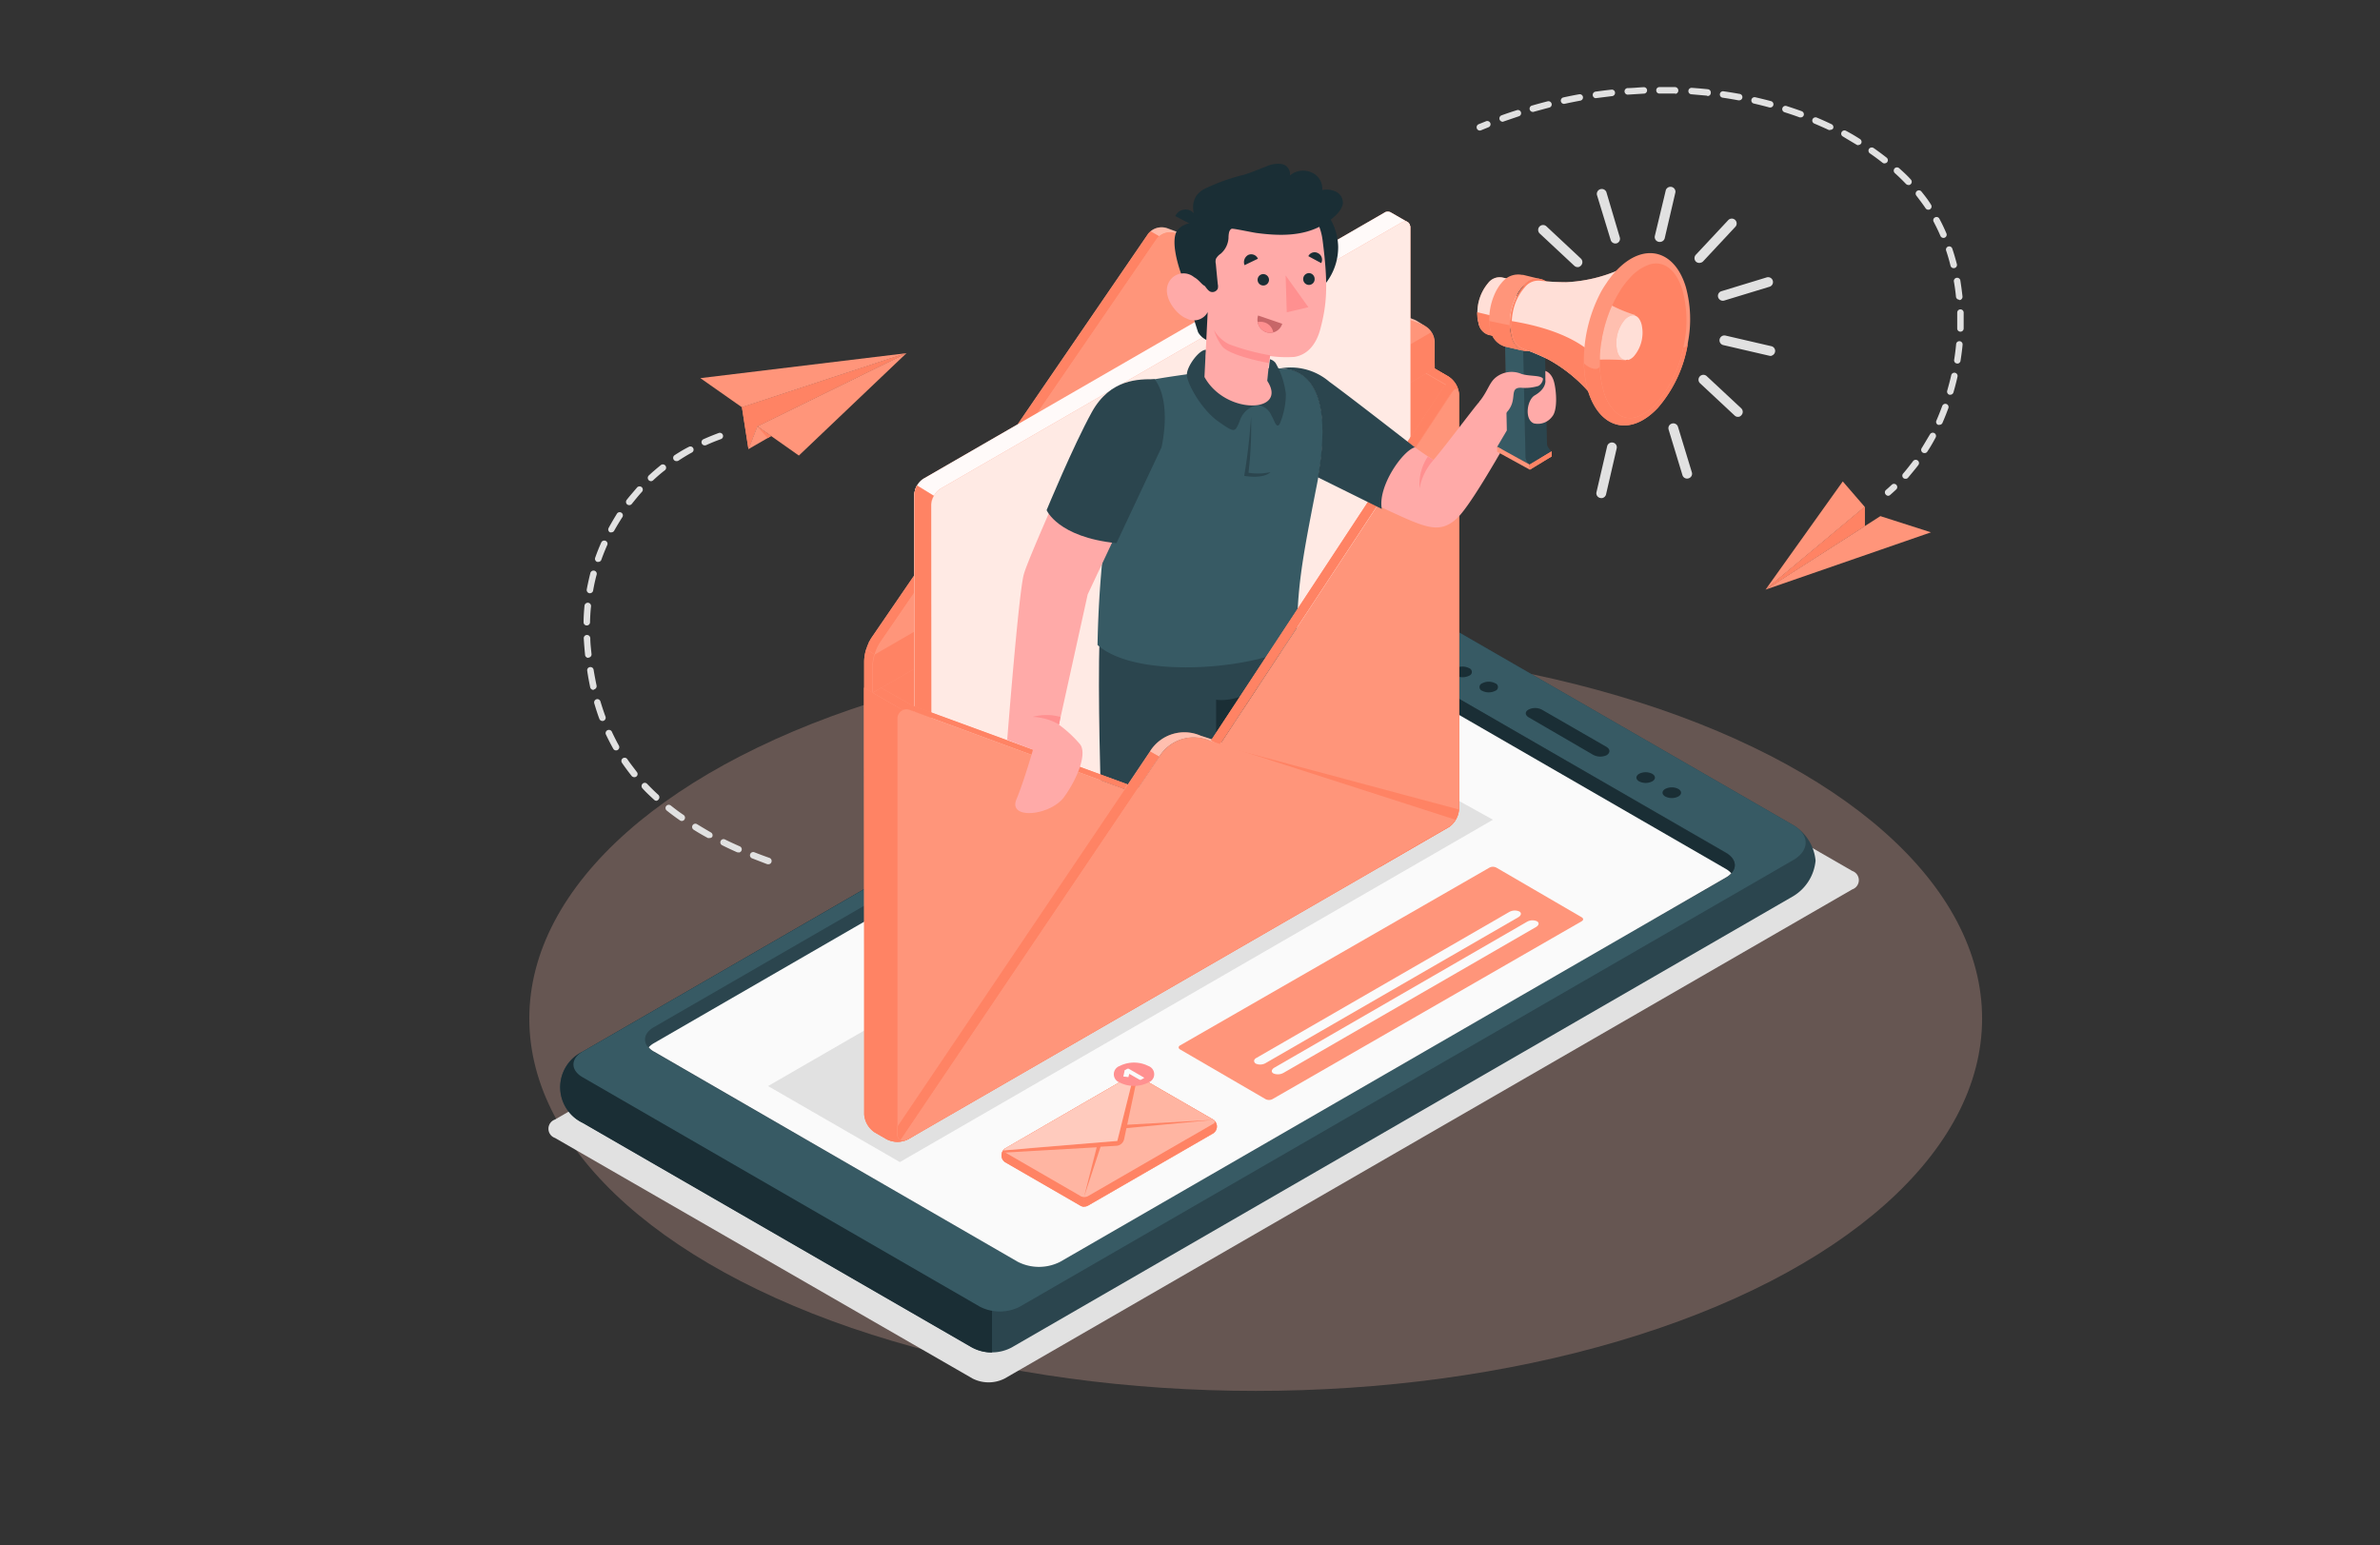 <svg id="Layer_1" data-name="Layer 1" xmlns="http://www.w3.org/2000/svg" viewBox="0 0 288 187"><rect x="0" y="0" width="288" height="187" fill="#333333" stroke="none"/><defs><style>.cls-1{fill:#ffc1b2;opacity:0.25;}.cls-2{fill:#e1e1e1;}.cls-3{fill:#2b454e;}.cls-4{fill:#1a2e35;}.cls-5{fill:#375a64;}.cls-6{fill:#fafafa;}.cls-7{fill:#ff957a;}.cls-11,.cls-12,.cls-13,.cls-14,.cls-17,.cls-19,.cls-8{fill:#fff;}.cls-8{opacity:0.3;}.cls-9{fill:#ff8364;}.cls-10{fill:#ff9090;}.cls-11{opacity:0.35;}.cls-12{opacity:0.95;}.cls-13{opacity:0.8;}.cls-14,.cls-20{opacity:0.7;}.cls-15{fill:#ffaaa8;}.cls-16{fill:#c76668;}.cls-17,.cls-18{opacity:0.4;}</style></defs><title>1</title><ellipse id="Floor" class="cls-1" cx="151.95" cy="123.26" rx="87.9" ry="45.06"/><path id="Shadow" class="cls-2" d="M117.7,166.83,67.16,137.71a1.18,1.18,0,0,1,0-2.23L169.73,76.29a4.24,4.24,0,0,1,3.86,0l50.55,29.11a1.18,1.18,0,0,1,0,2.23l-102.58,59.2A4.3,4.3,0,0,1,117.7,166.83Z"/><g id="Device"><g id="Mobile"><path class="cls-3" d="M70.5,135.86l47,27.12a5.07,5.07,0,0,0,4.91.09L217,108.45a5.64,5.64,0,0,0,2.7-4.3,5.64,5.64,0,0,0-2.7-4.3l-46.81-27a6,6,0,0,0-5.4,0L70.5,127.26a4.77,4.77,0,0,0,0,8.6Z"/><path class="cls-4" d="M117.49,163l-47-27.12a4.77,4.77,0,0,1,0-8.6l49.55-28.61v65A5,5,0,0,1,117.49,163Z"/><path class="cls-5" d="M118.61,158.15a5.32,5.32,0,0,0,4.76,0L217,104.08c2-1.16,2-3.06,0-4.22l-46.82-27a6,6,0,0,0-5.4,0L70.51,127.26c-1.49.85-1.49,2.26,0,3.11Z"/><path class="cls-3" d="M123.16,152.7a5.66,5.66,0,0,0,5.13,0l80.58-46.52c1.41-.82,1.41-2.14,0-3L164.82,77.79a5.72,5.72,0,0,0-5.13,0L79.11,124.31c-1.41.82-1.41,2.15,0,3Z"/><path class="cls-4" d="M162.41,77.19a5.24,5.24,0,0,1,2.41.6l44.05,25.43c1.41.82,1.41,2.14,0,3l-8.74,5L162.41,87.13Z"/><path class="cls-6" d="M159.66,79.72a5.66,5.66,0,0,1,5.13,0l44.05,25.43a2.6,2.6,0,0,1,.66.53,2.53,2.53,0,0,1-.63.5L128.29,152.7a5.66,5.66,0,0,1-5.13,0l-44-25.43a2.11,2.11,0,0,1-.66-.53,2.53,2.53,0,0,1,.63-.5Z"/><path class="cls-4" d="M192.76,91.33,185,86.82c-.47-.27-.49-.69-.05-.94a1.77,1.77,0,0,1,1.63,0l7.81,4.5c.46.27.49.69.05,1A1.82,1.82,0,0,1,192.76,91.33Z"/><path class="cls-4" d="M179.36,83.6a.48.48,0,0,1,0-.91,1.7,1.7,0,0,1,1.58,0,.48.48,0,0,1,0,.91A1.76,1.76,0,0,1,179.36,83.6Z"/><path class="cls-4" d="M176.19,81.77a.48.48,0,0,1,0-.91,1.72,1.72,0,0,1,1.59,0,.48.48,0,0,1,0,.91A1.78,1.78,0,0,1,176.19,81.77Z"/><path class="cls-4" d="M201.51,96.39c-.44-.26-.44-.66,0-.92a1.76,1.76,0,0,1,1.58,0c.44.26.44.66,0,.92A1.76,1.76,0,0,1,201.51,96.39Z"/><path class="cls-4" d="M198.35,94.56c-.44-.25-.44-.66,0-.92a1.76,1.76,0,0,1,1.58,0c.44.26.44.67,0,.92A1.76,1.76,0,0,1,198.35,94.56Z"/></g><g id="Mail_Notification" data-name="Mail Notification"><path class="cls-7" d="M121.19,139.71v.17a1,1,0,0,0,.43.74l9.16,5.29a.93.93,0,0,0,.86,0l15.18-8.76a1,1,0,0,0,.43-.74v-.17a1,1,0,0,0-.43-.74l-9.17-5.29a.91.91,0,0,0-.85,0L121.62,139A1,1,0,0,0,121.19,139.71Z"/><path class="cls-7" d="M121.19,139.71v.17a1,1,0,0,0,.43.74l9.16,5.29a.93.93,0,0,0,.86,0l15.18-8.76a1,1,0,0,0,.43-.74v-.17a1,1,0,0,0-.43-.74l-9.17-5.29a.91.91,0,0,0-.85,0L121.62,139A1,1,0,0,0,121.19,139.71Z"/><path class="cls-8" d="M146.82,135.5l-9.17-5.29a.91.91,0,0,0-.85,0l-5.59,3.22V146h0a.85.85,0,0,0,.43-.1l15.18-8.76a1,1,0,0,0,.43-.74v-.17A1,1,0,0,0,146.82,135.5Z"/><path class="cls-9" d="M146.82,135.5l-9.17-5.29a.91.91,0,0,0-.85,0l-5.59,3.22V146h0a.85.85,0,0,0,.43-.1l15.18-8.76a1,1,0,0,0,.43-.74v-.17A1,1,0,0,0,146.82,135.5Z"/><path class="cls-8" d="M131.21,133.43,121.62,139a1,1,0,0,0-.43.74v.17a1,1,0,0,0,.43.74l9.16,5.29a.88.88,0,0,0,.43.1h0Z"/><path class="cls-9" d="M131.21,133.43,121.62,139a1,1,0,0,0-.43.74v.17a1,1,0,0,0,.43.74l9.16,5.29a.88.88,0,0,0,.43.1h0Z"/><path class="cls-7" d="M129.32,143.91l-7.7-4.45c-.24-.13-.24-.35,0-.49l15.18-8.76a.91.91,0,0,1,.85,0l9.17,5.29a.26.26,0,0,1,0,.49l-2.52,1.46-.88.5-11.78,6.81a1,1,0,0,1-.86,0l-.74-.44Z"/><path class="cls-8" d="M129.32,143.91l-7.7-4.45c-.24-.13-.24-.35,0-.49l15.18-8.76a.91.91,0,0,1,.85,0l9.17,5.29a.26.26,0,0,1,0,.49l-2.52,1.46-.88.5-11.78,6.81a1,1,0,0,1-.86,0l-.74-.44Z"/><path class="cls-9" d="M136.31,136.52l10.51-1-10.42.59,1.25-5.88a.8.8,0,0,0-.46-.1l-2,7.95-13.78,1.14a.28.28,0,0,0,.18.26l11.12-.64-1.53,6,2-6.07h0l1.9-.11a1,1,0,0,0,.63-.26h0a1,1,0,0,0,.32-.55Z"/><path class="cls-8" d="M124.73,138.92l10.49-.86.38-1.5.2-.84,1.39-5.61a.73.73,0,0,0-.39.1l-7.59,4.38L121.62,139a.31.31,0,0,0-.18.23l2.11-.18Z"/><path class="cls-10" d="M135.49,129a3.86,3.86,0,0,1,3.47,0,1.06,1.06,0,0,1,0,2,3.86,3.86,0,0,1-3.47,0A1.06,1.06,0,0,1,135.49,129Z"/><path class="cls-6" d="M136,130.28l-.07,0a.06.06,0,0,1,0,0l.14-.63s0,0,0-.06a.08.08,0,0,1,0-.05l.35-.21h.16l1.86,1.08s0,0,0,0,0,0,0,.05l-.38.21a.11.11,0,0,1-.08,0,.08.08,0,0,1-.07,0l-1.26-.72-.09.34a.05.05,0,0,1,0,.05h-.08Z"/></g><g id="Notification"><path class="cls-7" d="M153.12,133l-10.32-6c-.23-.14-.23-.36,0-.49L180.23,105a.91.91,0,0,1,.85,0l10.31,6c.24.14.24.36,0,.49L154,133A.91.91,0,0,1,153.12,133Z"/><path class="cls-6" d="M152.08,128l30.54-17.63a1.38,1.38,0,0,1,1.23-.07c.3.17.24.49-.14.71l-30.54,17.63a1.33,1.33,0,0,1-1.22.07C151.65,128.49,151.71,128.17,152.08,128Z"/><path class="cls-6" d="M154.23,129.19l30.53-17.63a1.35,1.35,0,0,1,1.23-.07c.3.17.24.49-.13.7l-30.54,17.64a1.38,1.38,0,0,1-1.23.07C153.79,129.73,153.85,129.41,154.23,129.19Z"/></g></g><g id="Character_Envelope" data-name="Character Envelope"><polygon id="Shadow-2" data-name="Shadow" class="cls-2" points="108.89 140.63 92.94 131.43 164.38 90.18 180.66 99.2 108.89 140.63"/><g id="Back"><path class="cls-7" d="M104.57,83.23l68-39.23,2.72,1.57a2.83,2.83,0,0,1,1.28,2.21V97.9a2.85,2.85,0,0,1-1.28,2.22l-65.39,37.75a2.82,2.82,0,0,1-2.56,0l-1.44-.83a2.85,2.85,0,0,1-1.28-2.21Z"/><path class="cls-9" d="M104.57,83.23l68-39.23,2.72,1.57a2.83,2.83,0,0,1,1.28,2.21V97.9a2.85,2.85,0,0,1-1.28,2.22l-65.39,37.75a2.82,2.82,0,0,1-2.56,0l-1.44-.83a2.85,2.85,0,0,1-1.28-2.21Z"/><path class="cls-7" d="M172.14,39.59l.28-.15-1-.61h0l-.28-.14L141.18,27.61a2.06,2.06,0,0,0-2.29.73L105.44,77.19a5.79,5.79,0,0,0-.87,2.79v3.25l1,.6L172.52,44V40.75A2.13,2.13,0,0,0,172.14,39.59Z"/><path class="cls-9" d="M140.27,28.58a1.5,1.5,0,0,0-.34.37L106.47,77.79a5.48,5.48,0,0,0-.62,1.4l-1-.6c.08-.26.17-.5.27-.74,0,0,0,0,0,0l.14-.3,0,0q.09-.17.18-.3l33.45-48.84a1.66,1.66,0,0,1,.16-.21l.18-.16Z"/><path class="cls-11" d="M172.41,39.44a1.22,1.22,0,0,0-.28-.14L142.22,28.21a2.07,2.07,0,0,0-1.95.37l-1-.6a2.1,2.1,0,0,1,2-.37l29.91,11.08a1.83,1.83,0,0,1,.28.14Z"/><path class="cls-7" d="M105.26,77.49q.09-.17.18-.3Q105.35,77.33,105.26,77.49Z"/><path class="cls-7" d="M139.06,28.14a1.29,1.29,0,0,1,.17-.16A1.29,1.29,0,0,0,139.06,28.14Z"/><path class="cls-7" d="M104.81,78.59a7.12,7.12,0,0,1,.27-.74A7.12,7.12,0,0,0,104.81,78.59Z"/><path class="cls-7" d="M105.09,77.83c0-.1.09-.2.14-.29C105.18,77.63,105.14,77.73,105.09,77.83Z"/><path class="cls-9" d="M105.08,77.85v0Z"/><polygon class="cls-9" points="104.81 78.59 104.81 78.59 104.81 78.59 104.81 78.59"/><polygon class="cls-9" points="139.24 27.98 139.23 27.98 139.24 27.98 139.24 27.98"/><path class="cls-9" d="M105.23,77.54l0-.05Z"/><path class="cls-9" d="M138.89,28.34a1.51,1.51,0,0,1,.17-.2A1.06,1.06,0,0,0,138.89,28.34Z"/><path class="cls-7" d="M139.92,29,106.47,77.8a5.81,5.81,0,0,0-.86,2.78v3.25l68-39.23V41.36a2.34,2.34,0,0,0-1.44-2.06l-29.9-11.08A2.05,2.05,0,0,0,139.92,29Z"/><path class="cls-9" d="M173.56,41.36a2.17,2.17,0,0,0-.37-1.15l-67.34,39h0a5.3,5.3,0,0,0-.23,1.38v3.25l68-39.23Z"/></g><g id="Paper"><path class="cls-7" d="M170.65,27.59a.78.78,0,0,0-.31-.71l-2.08-1.2a.76.76,0,0,0-.78.08L111.75,57.93a2.43,2.43,0,0,0-1.1,1.91v66.75a.77.77,0,0,0,.32.71l2.07,1.19a.77.77,0,0,0,.78-.07l55.73-32.18a2.43,2.43,0,0,0,1.1-1.91Z"/><path class="cls-12" d="M170.65,27.59a.78.78,0,0,0-.31-.71l-2.08-1.2a.76.76,0,0,0-.78.08L111.75,57.93a2.43,2.43,0,0,0-1.1,1.91v66.75a.77.77,0,0,0,.32.71l2.07,1.19a.77.77,0,0,0,.78-.07l55.73-32.18a2.43,2.43,0,0,0,1.1-1.91Z"/><path class="cls-7" d="M113.82,128.42l55.73-32.18a2.42,2.42,0,0,0,1.1-1.91V27.59c0-.71-.49-1-1.1-.64L113.82,59.13a2.42,2.42,0,0,0-1.1,1.91v66.74C112.72,128.48,113.21,128.77,113.82,128.42Z"/><path class="cls-13" d="M113.82,128.42l55.73-32.18a2.42,2.42,0,0,0,1.1-1.91V27.59c0-.71-.49-1-1.1-.64L113.82,59.13a2.42,2.42,0,0,0-1.1,1.91v66.74C112.72,128.48,113.21,128.77,113.82,128.42Z"/><path class="cls-7" d="M112.71,127.78a.83.83,0,0,0,.26.67l-2-1.15a.77.77,0,0,1-.32-.71V59.84a2.27,2.27,0,0,1,.32-1.09L113,60a2.26,2.26,0,0,0-.33,1.09Z"/><path class="cls-14" d="M112.71,127.78a.83.83,0,0,0,.26.67l-2-1.15a.77.77,0,0,1-.32-.71V59.84a2.27,2.27,0,0,1,.32-1.09L113,60a2.26,2.26,0,0,0-.33,1.09Z"/><path class="cls-9" d="M112.71,127.78a.83.83,0,0,0,.26.67l-2-1.15a.77.77,0,0,1-.32-.71V59.84a2.27,2.27,0,0,1,.32-1.09L113,60a2.26,2.26,0,0,0-.33,1.09Z"/></g><g id="Character"><path class="cls-3" d="M133.06,77.34c-.25,6.2.17,19.51.17,19.51s6.58,2,11.05,1.25,14.05-7.52,14.05-7.52l-1.6-14.4Z"/><path class="cls-4" d="M148.34,96.62l1.06-10.14a13.56,13.56,0,0,0,5.56-6c-3.81,5-7.8,4.19-7.8,4.19V97.16C147.55,97,147.94,96.82,148.34,96.62Z"/><path class="cls-5" d="M159.36,58.63c1.07-5.41,1.55-12.59-3.15-13.91a19.3,19.3,0,0,0-4.34-.1l-5.07.25c-2.83.36-6.79.92-7.82,1.18-2.73.67-3.53,5.12-4.76,15a130.47,130.47,0,0,0-1.41,17c5,4.46,20.55,2.71,24.09-.2C157,71,157.42,68.49,159.36,58.63Z"/><path class="cls-3" d="M145.94,43c-.05,1,1.08,2.65,2.82,3.82S152,48.49,152.19,49A2.85,2.85,0,0,0,150,51c-.58,1.35-.58,1.4-2.58,0s-3.8-4.6-3.8-5.66,1.58-3.13,2.35-3Z"/><path class="cls-3" d="M152.19,49A6.94,6.94,0,0,0,153.4,46c.07-.7.26-2.53.26-2.53a1.29,1.29,0,0,1,.69.45,9.75,9.75,0,0,1,1.25,3.77,9.27,9.27,0,0,1-.74,3.6c-.41.7-.69-.54-1-1A2.12,2.12,0,0,0,152.19,49Z"/><path class="cls-3" d="M151.39,50.4a47.81,47.81,0,0,1-.31,6.81,7.14,7.14,0,0,0,2.65-.07s-.68.84-3.17.45A69.85,69.85,0,0,0,151.39,50.4Z"/><path class="cls-4" d="M161.93,29.85a7.07,7.07,0,0,0-14.1-.54L144.63,27a2.53,2.53,0,0,0-2.07.76c-.88.93-.34,3.77.82,6.55a56.7,56.7,0,0,0,1.6,5.9,2.34,2.34,0,0,0,1.35,1.06l-.11-3.09,12.83-.92-1.27-.9A7.08,7.08,0,0,0,161.93,29.85Z"/><path class="cls-15" d="M146,34.54c-.4.25-.77-.61-1.51-1a2,2,0,0,0-3,.53c-1,1.67.82,4,2.09,4.47a1.88,1.88,0,0,0,2.56-.77l-.39,7.85c2.57,4.67,10.18,4.37,7.59.46l.31-3a14,14,0,0,0,3,.11c1.64-.28,2.65-1.59,3.12-3.37.76-2.87,1-5.18.27-10.79-.83-6.15-8-6.11-11.83-3.62S146,34.54,146,34.54Z"/><path class="cls-4" d="M161.69,23.21A2.61,2.61,0,0,0,160,23a2.1,2.1,0,0,0-1.25-2.11,2.45,2.45,0,0,0-2.66.35,1.23,1.23,0,0,0-1-1.39,3.41,3.41,0,0,0-1.9.31c-.9.34-1.78.72-2.7,1a23.66,23.66,0,0,0-4.78,1.72,3,3,0,0,0-.91.77,2.57,2.57,0,0,0-.42,1.6,3.31,3.31,0,0,0,.08.55,1.63,1.63,0,0,0-.38-.3,1.37,1.37,0,0,0-1.86.65l2.42,1.26c-.06.49-.12,1-.17,1.47a13.36,13.36,0,0,0-.09,4.09,1,1,0,0,0,.16.43,8,8,0,0,1,1.27,1.23c.18.23.41.6.72.69a.72.72,0,0,0,.83-.38,1.22,1.22,0,0,0,0-.57c-.08-.8-.16-1.6-.23-2.4a1.34,1.34,0,0,1,0-.63,1.74,1.74,0,0,1,.58-.63,2.72,2.72,0,0,0,.95-1.91,3.17,3.17,0,0,1,.07-.69c.05-.17.18-.43.37-.43.38,0,2.41.44,2.92.51,2.66.36,5.52.43,7.87-.87.91-.51,2.45-1.56,2.61-2.69A1.49,1.49,0,0,0,161.69,23.21Z"/><path class="cls-10" d="M153.71,43a27.72,27.72,0,0,1-5-1.35,4.28,4.28,0,0,1-1.8-1.72,5.84,5.84,0,0,0,1,2c1,1.19,5.63,2,5.63,2Z"/><path class="cls-4" d="M153.56,33.88a.69.69,0,1,1-.7-.71A.7.7,0,0,1,153.56,33.88Z"/><path class="cls-4" d="M152.22,31.31l-1.62.78a1,1,0,0,1,.43-1.23A.88.88,0,0,1,152.22,31.31Z"/><path class="cls-16" d="M152.24,38.18l2.92,1a1.53,1.53,0,0,1-2,1A1.62,1.62,0,0,1,152.24,38.18Z"/><path class="cls-10" d="M154.08,40.26a1.53,1.53,0,0,0-1.71-1.3.58.58,0,0,0-.18,0,1.53,1.53,0,0,0,1.89,1.26Z"/><path class="cls-4" d="M159.88,31.84,158.32,31a.84.84,0,0,1,1.16-.37A.89.89,0,0,1,159.88,31.84Z"/><path class="cls-4" d="M159.08,33.76a.69.69,0,0,1-.68.72.7.7,0,0,1-.7-.7.71.71,0,0,1,.68-.73A.7.7,0,0,1,159.08,33.76Z"/><polygon class="cls-10" points="155.57 33.33 155.71 37.79 158.33 37.18 155.57 33.33"/></g><g id="Front"><path class="cls-7" d="M174.79,98.57a.36.36,0,0,1-.07.1l-28.31-9a4.87,4.87,0,0,0-6.12,1.88l-30.27,45-1.12.65h0a.94.94,0,0,1-.87.1l31.13-46.38a4.91,4.91,0,0,1,6.13-1.89Z"/><path class="cls-17" d="M137.5,96l.07-.07L110,136.57l-1.12.65h0a.94.94,0,0,1-.87.1l28.39-42Z"/><path class="cls-17" d="M174.8,98.57l-.08.11-28.31-9a4.88,4.88,0,0,0-6.12,1.89l-1.12-.65a4.88,4.88,0,0,1,6.11-1.88Z"/><path class="cls-7" d="M176.49,47.46h0c-.06-.37-.26-.47-.51-.29a1.26,1.26,0,0,0-.32.33l-.14.2-28,42.48L143.4,96a2.38,2.38,0,0,1-2.3.86L137.5,96,110,85.88a1.34,1.34,0,0,0-.56,0,.83.83,0,0,0-.21.06l1-.6L136.64,95l3.47,1.24a2.35,2.35,0,0,0,2.29-.86l4.18-5.81,28.07-42.67a1.22,1.22,0,0,1,.32-.29l-2.43-1.41,1-.58,1.68,1A2.86,2.86,0,0,1,176.49,47.46Z"/><path class="cls-17" d="M147.57,90.18,143.4,96a2.4,2.4,0,0,1-2.3.86L137.5,96l.07-.07.18-.27,2.35.56a2.35,2.35,0,0,0,2.3-.86l4.13-5.75Z"/><path class="cls-9" d="M175.24,45.56l-1.68-1-1,.58,2.43,1.4h0a1.1,1.1,0,0,0-.32.29L146.57,89.55l0,.06h0l1,.57L175.51,47.7l.15-.2a1.53,1.53,0,0,1,.32-.34c.25-.17.45-.07.51.3h0A2.94,2.94,0,0,0,175.24,45.56Z"/><path class="cls-7" d="M110.57,86.69l-6-3.46v51.6a2.85,2.85,0,0,0,1.28,2.21l1.44.83a2.82,2.82,0,0,0,2.56,0l.72-.41Z"/><path class="cls-9" d="M110.57,86.69l-6-3.46v51.6a2.85,2.85,0,0,0,1.28,2.21l1.44.83a2.82,2.82,0,0,0,2.56,0l.72-.41Z"/><path class="cls-7" d="M176.52,47.78V97.9a2.56,2.56,0,0,1-.4,1.3,2.9,2.9,0,0,1-.75.84l-.05,0-.08.06-65.39,37.75h0a.88.88,0,0,1-.87.1.75.75,0,0,1-.38-.61,1.52,1.52,0,0,1,0-.23V87A1.11,1.11,0,0,1,110,85.88L137.5,96l3.6.85a2.38,2.38,0,0,0,2.3-.86l4.17-5.81,28-42.48.14-.2C176.13,46.84,176.52,47,176.52,47.78Z"/><path class="cls-7" d="M175.24,100.12l.08-.05.05,0a2.9,2.9,0,0,0,.75-.84,2.7,2.7,0,0,0,.4-1.27l-28.94-7.75L167,104.9Z"/><path class="cls-9" d="M175.24,100.12l.08-.05.05,0a2.9,2.9,0,0,0,.75-.84,2.7,2.7,0,0,0,.4-1.27l-28.94-7.75L167,104.9Z"/><path class="cls-7" d="M108.57,137.13a.78.78,0,0,0,1.27.74h0l22.51-13L137.5,96l-28.93,40.3Z"/><path class="cls-9" d="M140.28,91.57,109,138a.88.88,0,0,1-.4-.84v-.83l30.59-45.36h0Z"/><path class="cls-7" d="M176.12,99.2a2.9,2.9,0,0,1-.75.84l-.05,0-65.47,37.8h0a.88.88,0,0,1-.87.1l31.31-46.4a4.91,4.91,0,0,1,6.16-1.89Z"/><path class="cls-9" d="M104.81,78.59l1,.6a5,5,0,0,0-.24,1.4v3.24l-1-.6V80A5,5,0,0,1,104.81,78.59Z"/><polygon class="cls-7" points="110.28 85.32 109.24 85.92 108.19 85.32 105.61 83.83 106.61 83.23 110.28 85.32"/><path class="cls-9" d="M110.32,85.34l-3.71-2.11-1,.6,2.58,1.49,1,.6h0l.2-.07a1.53,1.53,0,0,1,.56,0l2.09.77,24,8.84.37-.56Z"/></g><g id="Arm"><path class="cls-15" d="M139,46.05c-3.33.24-5.62,1-7.77,6.19-1.38,3.33-6.82,15.31-7.35,17.3-.62,2.32-2,20-2,20L125,90.73s-1.09,3.81-2,6c-1.06,2.51,4.12,2,5.78-.3s2.8-5.32,1.89-6.39a14.64,14.64,0,0,0-2.53-2.34l3.48-15.77,7.3-15.51S142.6,48.77,139,46.05Z"/><path class="cls-10" d="M128.16,87.68a6.84,6.84,0,0,0-3.22-.92,6.28,6.28,0,0,1,3.38,0Z"/><path class="cls-3" d="M139.73,45.89c-1.87,0-5.36-.1-7.62,4s-5.46,11.84-5.46,11.84,1.33,3.27,8.45,4l5.45-11.59S141.87,48.76,139.73,45.89Z"/></g><g id="Arm-2" data-name="Arm"><path class="cls-15" d="M163.87,48.57c2.81,2.22,7.37,5.7,9.59,7.1,1.68-2,4.76-6.14,5.51-7a24.1,24.1,0,0,1,4-3l1.14,4.56s-5.7,10.51-7.77,12.46-3.75,1.2-8-.75c-4-1.84-8.38-4.13-8.38-4.13.87-7.64.28-11.78-3.37-13.07C159,45,161.51,46.71,163.87,48.57Z"/><path class="cls-3" d="M171.21,54.13c-1.47.4-4.51,4.72-4,7.46l-7.74-3.83c.94-5.27,1.14-11.79-3.31-13a6.32,6.32,0,0,0-1.31-.16h0a7.16,7.16,0,0,1,6,1.59C163.22,47.9,171.21,54.13,171.21,54.13Z"/><path class="cls-10" d="M173.46,55.67a7.16,7.16,0,0,0-1.68,3.41,6.1,6.1,0,0,1,1-3.83Z"/><path class="cls-3" d="M184.23,40.53l2.65-1.61.32,14.78c0,.46.56.92.56.92l-2.65,1.6a1.56,1.56,0,0,1-.56-.92Z"/><path class="cls-15" d="M187,44.89s.76.18,1.06,1.36.43,3.44-.25,4.18a2.14,2.14,0,0,1-2.22.8c-1.15-.5-.8-2.84.12-3.38C187.2,47,187,46,187,46Z"/><path class="cls-5" d="M181,40.57,182.13,42l.21,10.09-1.18,2,4,2.17a1.4,1.4,0,0,1-.56-.92l-.28-12.91Z"/><polygon class="cls-7" points="181.16 54.05 181.17 54.67 185.12 56.84 185.1 56.22 181.16 54.05"/><polygon class="cls-7" points="185.12 56.84 187.77 55.23 187.76 54.62 185.1 56.22 185.12 56.84"/><polygon class="cls-9" points="185.12 56.84 187.77 55.23 187.76 54.62 185.1 56.22 185.12 56.84"/><path class="cls-7" d="M181.74,33.57h0a1.75,1.75,0,0,0-1.66.68l0,0a5.55,5.55,0,0,0-1.14,4.9v0a1.74,1.74,0,0,0,1.23,1.35h0l2.3.55,1.4-7Z"/><path class="cls-14" d="M181.74,33.57h0a1.75,1.75,0,0,0-1.66.68l0,0a5.55,5.55,0,0,0-1.14,4.9v0a1.74,1.74,0,0,0,1.23,1.35h0l2.3.55,1.4-7Z"/><path class="cls-9" d="M180.16,40.55h0l2.3.55.46-2.32-4.17-1a4.27,4.27,0,0,0,.17,1.36v0A1.74,1.74,0,0,0,180.16,40.55Z"/><path class="cls-7" d="M186.39,33.77h0a2.09,2.09,0,0,0-1.87.67l-.2.19-.22.26a5.66,5.66,0,0,0-.34.47,6.55,6.55,0,0,0-.5,1,7.41,7.41,0,0,0-.57,3,5.41,5.41,0,0,0,.21,1.42,2.24,2.24,0,0,0,1.43,1.67l-2.18-.5h0a2.49,2.49,0,0,1-1.72-1.73,5.37,5.37,0,0,1-.22-1.36,7.61,7.61,0,0,1,.57-3.07,6,6,0,0,1,.51-1,3.33,3.33,0,0,1,.34-.47,3.75,3.75,0,0,1,.42-.46,2.47,2.47,0,0,1,2.11-.6h0l.06,0,.08,0Z"/><path class="cls-9" d="M182.15,41.94h0a2.49,2.49,0,0,1-1.72-1.73,5.37,5.37,0,0,1-.22-1.36l2.48.51a5.41,5.41,0,0,0,.21,1.42,2.24,2.24,0,0,0,1.43,1.67Z"/><path class="cls-7" d="M187.87,35.45a7,7,0,0,1-1.42,6.14,2.2,2.2,0,0,1-2.08.86h0a2.24,2.24,0,0,1-1.43-1.67,7,7,0,0,1,1.42-6.14,1.92,1.92,0,0,1,3.55.82Z"/><path class="cls-9" d="M187.87,35.45a7,7,0,0,1-1.42,6.14,2.2,2.2,0,0,1-2.08.86h0a2.24,2.24,0,0,1-1.43-1.67,7,7,0,0,1,1.42-6.14,1.92,1.92,0,0,1,3.55.82Z"/><path class="cls-7" d="M197,32.14a16.62,16.62,0,0,0-3.79,7.78,21.46,21.46,0,0,0-.47,2.88,14.7,14.7,0,0,0,.46,5.77,18.14,18.14,0,0,0-5.83-5.08,29.17,29.17,0,0,0-2.9-1.23h0a2,2,0,0,1-1.34-1.54,5.44,5.44,0,0,1-.19-1.87,7.63,7.63,0,0,1,.17-1.26,6.27,6.27,0,0,1,1.4-2.81,2.05,2.05,0,0,1,1.88-.8h0a31,31,0,0,0,3.14.17A18,18,0,0,0,197,32.14Z"/><path class="cls-14" d="M197,32.14a16.62,16.62,0,0,0-3.79,7.78,21.46,21.46,0,0,0-.47,2.88,14.7,14.7,0,0,0,.46,5.77,18.14,18.14,0,0,0-5.83-5.08,29.17,29.17,0,0,0-2.9-1.23h0a2,2,0,0,1-1.34-1.54,5.44,5.44,0,0,1-.19-1.87,7.63,7.63,0,0,1,.17-1.26,6.27,6.27,0,0,1,1.4-2.81,2.05,2.05,0,0,1,1.88-.8h0a31,31,0,0,0,3.14.17A18,18,0,0,0,197,32.14Z"/><path class="cls-9" d="M192.7,42.8a14.7,14.7,0,0,0,.46,5.77,18.14,18.14,0,0,0-5.83-5.08,29.17,29.17,0,0,0-2.9-1.23h0a2,2,0,0,1-1.34-1.54,5.44,5.44,0,0,1-.19-1.87C185.55,39.29,189.93,40.28,192.7,42.8Z"/><path class="cls-7" d="M204,34.73a14.83,14.83,0,0,1,.25,6.73h0a15.81,15.81,0,0,1-3.64,7.89c-3.27,3.49-7,2.61-8.44-2a12.79,12.79,0,0,1-.51-3.39,17.86,17.86,0,0,1,2.1-8.69,12,12,0,0,1,.63-1c.09-.14.18-.28.28-.41h0c.14-.19.28-.38.42-.55s.31-.36.47-.53C198.84,29.28,202.62,30.15,204,34.73Z"/><path class="cls-9" d="M204.27,41.46a15.81,15.81,0,0,1-3.64,7.89c-3.27,3.49-7,2.61-8.44-2a12.79,12.79,0,0,1-.51-3.39h0c.45.51,1.67,1.06,1.92.34a11.42,11.42,0,0,0,.46,3,5.12,5.12,0,0,0,1.78,2.81,2.46,2.46,0,0,0,2.21.31,5.72,5.72,0,0,0,2.38-1.64,14.61,14.61,0,0,0,3.26-6.76S204,42.19,204.27,41.46Z"/><path class="cls-7" d="M203.6,35.13a14.18,14.18,0,0,1,.09,6.93,14.61,14.61,0,0,1-3.26,6.76,5.72,5.72,0,0,1-2.38,1.64,2.46,2.46,0,0,1-2.21-.31,5.12,5.12,0,0,1-1.78-2.81,11.42,11.42,0,0,1-.46-3c0-.4,0-.81,0-1.23a18.07,18.07,0,0,1,.26-2.17l.09-.45c0-.25.11-.49.17-.74a16.37,16.37,0,0,1,.81-2.42v0a15.62,15.62,0,0,1,.72-1.48c.19-.34.39-.66.6-1l.27-.37.34-.44.35-.39A5.74,5.74,0,0,1,199.62,32C201.36,31.49,202.85,32.66,203.6,35.13Z"/><path class="cls-9" d="M203.6,35.13a14.18,14.18,0,0,1,.09,6.93,14.61,14.61,0,0,1-3.26,6.76,5.72,5.72,0,0,1-2.38,1.64,2.46,2.46,0,0,1-2.21-.31,5.12,5.12,0,0,1-1.78-2.81,11.42,11.42,0,0,1-.46-3c0-.4,0-.81,0-1.23a18.07,18.07,0,0,1,.26-2.17l.09-.45c0-.25.11-.49.17-.74a16.37,16.37,0,0,1,.81-2.42v0a15.62,15.62,0,0,1,.72-1.48c.19-.34.39-.66.6-1l.27-.37.34-.44.35-.39A5.74,5.74,0,0,1,199.62,32C201.36,31.49,202.85,32.66,203.6,35.13Z"/><path class="cls-7" d="M197.85,38.12l-1.09,5.47c-.78-.05-2.11-.11-3.16-.07,0-.13,0-.27,0-.41a14.76,14.76,0,0,1,.26-2.17c0-.15.05-.3.08-.45s.11-.49.17-.74a18.09,18.09,0,0,1,.81-2.42v0l.15-.34A17.43,17.43,0,0,0,197.85,38.12Z"/><g class="cls-18"><path class="cls-19" d="M197.85,38.12l-1.09,5.47c-.78-.05-2.11-.11-3.16-.07,0-.13,0-.27,0-.41a14.76,14.76,0,0,1,.26-2.17c0-.15.05-.3.08-.45s.11-.49.17-.74a18.09,18.09,0,0,1,.81-2.42v0l.15-.34A17.43,17.43,0,0,0,197.85,38.12Z"/></g><path class="cls-7" d="M197,43.51c-.57.17-1.05-.18-1.28-.95v0a4.38,4.38,0,0,1,.9-3.87v0a1.72,1.72,0,0,1,.72-.48c.57-.18,1.05.18,1.29,1v0a4.4,4.4,0,0,1-.89,3.87l0,0a1.66,1.66,0,0,1-.72.49Z"/><g class="cls-20"><path class="cls-19" d="M197,43.51c-.57.17-1.05-.18-1.28-.95v0a4.38,4.38,0,0,1,.9-3.87v0a1.72,1.72,0,0,1,.72-.48c.57-.18,1.05.18,1.29,1v0a4.4,4.4,0,0,1-.89,3.87l0,0a1.66,1.66,0,0,1-.72.49Z"/></g><path class="cls-2" d="M195.65,29.44a.59.59,0,0,1-.74-.39l-1.67-5.47a.6.6,0,0,1,1.14-.35L196,28.7A.58.58,0,0,1,195.65,29.44Z"/><path class="cls-2" d="M191.08,32.3a.6.6,0,0,1-.58-.14l-4.18-3.9a.59.59,0,0,1,.81-.87l4.18,3.91a.6.6,0,0,1,0,.84A.8.8,0,0,1,191.08,32.3Z"/><path class="cls-2" d="M193.94,60.26a.65.65,0,0,1-.31,0,.58.58,0,0,1-.44-.71L194.48,54a.6.6,0,0,1,.71-.44.58.58,0,0,1,.44.71l-1.29,5.58A.6.6,0,0,1,193.94,60.26Z"/><path class="cls-2" d="M204.32,57.89a.58.58,0,0,1-.73-.39L201.92,52a.58.58,0,0,1,.39-.74.59.59,0,0,1,.74.39l1.67,5.48A.58.58,0,0,1,204.32,57.89Z"/><path class="cls-2" d="M210.48,50.42a.58.58,0,0,1-.57-.13l-4.19-3.91a.59.59,0,1,1,.81-.86l4.18,3.9a.59.59,0,0,1,0,.84A.54.54,0,0,1,210.48,50.42Z"/><path class="cls-2" d="M214.41,43.05a.65.65,0,0,1-.31,0l-5.57-1.29a.59.59,0,0,1,.27-1.15l5.57,1.29a.59.59,0,0,1,0,1.14Z"/><path class="cls-2" d="M214.13,34.7l-5.48,1.67a.6.6,0,0,1-.74-.39.59.59,0,0,1,.4-.74l5.47-1.67a.59.59,0,1,1,.35,1.13Z"/><path class="cls-2" d="M205.8,31.79a.59.59,0,0,1-.58-.13.6.6,0,0,1,0-.84l3.91-4.18a.59.59,0,1,1,.86.81l-3.9,4.18A.56.56,0,0,1,205.8,31.79Z"/><path class="cls-2" d="M201,29.26a.65.65,0,0,1-.31,0,.59.59,0,0,1-.44-.71L201.58,23a.6.6,0,0,1,1.16.27l-1.3,5.58A.6.6,0,0,1,201,29.26Z"/><path class="cls-15" d="M179,48.63c1.13-1.43,1.18-2.32,2.06-3a3.06,3.06,0,0,1,3.07-.37c1,.29,2.15.14,2.55.51.11.08-.07.71-.53.94a5.48,5.48,0,0,1-2.12.21c-1.52,0-.28,1.49-1.73,3C181.65,51,179,48.63,179,48.63Z"/></g></g><g id="Paper_Plane" data-name="Paper Plane"><polygon class="cls-7" points="213.65 71.35 227.54 62.46 233.66 64.42 213.65 71.35"/><polygon class="cls-7" points="213.65 71.35 225.65 61.34 222.99 58.26 213.65 71.35"/><polygon class="cls-7" points="225.65 61.34 225.65 63.66 213.65 71.35 225.65 61.34"/><polygon class="cls-9" points="225.65 61.34 225.65 63.66 213.65 71.35 225.65 61.34"/><path class="cls-2" d="M228.5,60a.41.41,0,0,1-.3-.14.39.39,0,0,1,0-.55c.25-.21.48-.43.72-.65a.39.39,0,0,1,.54.57c-.24.23-.49.45-.74.67A.39.39,0,0,1,228.5,60Z"/><path class="cls-2" d="M230.57,57.94a.37.37,0,0,1-.26-.1.39.39,0,0,1,0-.55c.41-.47.81-1,1.19-1.49a.4.4,0,0,1,.55-.08.39.39,0,0,1,.09.55c-.4.53-.81,1-1.24,1.53A.37.37,0,0,1,230.57,57.94Zm2.3-3.11a.42.42,0,0,1-.21-.06.39.39,0,0,1-.12-.54c.33-.53.65-1.09,1-1.66a.39.39,0,1,1,.69.37c-.31.59-.64,1.16-1,1.7A.39.39,0,0,1,232.87,54.83Zm1.81-3.42a.29.29,0,0,1-.16,0,.38.38,0,0,1-.2-.51c.25-.58.49-1.18.71-1.78a.4.4,0,0,1,.5-.23.39.39,0,0,1,.24.5c-.23.62-.47,1.23-.73,1.82A.4.4,0,0,1,234.68,51.41ZM236,47.77h-.11a.4.4,0,0,1-.26-.49c.17-.61.34-1.23.48-1.85a.39.39,0,1,1,.76.17c-.14.64-.31,1.28-.49,1.9A.4.4,0,0,1,236,47.77Zm.85-3.78h-.06a.39.39,0,0,1-.32-.45c.1-.63.18-1.26.24-1.9a.39.39,0,0,1,.78.08c-.06.65-.15,1.3-.25,1.94A.39.39,0,0,1,236.85,44Zm.37-3.85h0a.39.39,0,0,1-.38-.41c0-.3,0-.6,0-.9s0-.67,0-1a.39.39,0,0,1,.78,0c0,.35,0,.69,0,1s0,.62,0,.93A.39.39,0,0,1,237.22,40.14Zm-.14-3.87a.41.41,0,0,1-.39-.35c-.06-.64-.15-1.28-.26-1.89a.4.4,0,0,1,.78-.14q.16,1,.27,2a.41.41,0,0,1-.35.43Zm-.67-3.82a.39.39,0,0,1-.38-.29c-.15-.62-.33-1.24-.53-1.83a.39.39,0,1,1,.74-.25c.21.61.39,1.25.56,1.89a.39.39,0,0,1-.29.47Zm-1.24-3.66a.4.4,0,0,1-.36-.24c-.25-.58-.53-1.16-.82-1.71a.38.38,0,0,1,.16-.53.38.38,0,0,1,.53.16c.31.57.59,1.16.85,1.77a.39.39,0,0,1-.2.52A.41.41,0,0,1,235.17,28.79Zm-1.83-3.41a.39.39,0,0,1-.33-.18c-.35-.52-.72-1-1.12-1.53a.4.4,0,0,1,.07-.55.39.39,0,0,1,.55.06c.41.51.8,1,1.16,1.59a.4.4,0,0,1-.11.55A.46.46,0,0,1,233.34,25.38Zm-2.42-3a.39.39,0,0,1-.28-.12c-.43-.45-.89-.9-1.37-1.33a.41.41,0,0,1,0-.56.4.4,0,0,1,.56,0c.49.44,1,.9,1.41,1.37a.4.4,0,0,1-.29.66Zm-2.87-2.6a.43.43,0,0,1-.24-.08c-.49-.39-1-.77-1.54-1.14a.4.4,0,0,1-.1-.55.41.41,0,0,1,.55-.1c.54.38,1.07.77,1.58,1.17a.39.39,0,0,1,.06.55A.37.37,0,0,1,228.05,19.76Zm-3.18-2.21a.46.46,0,0,1-.2-.05c-.54-.33-1.1-.65-1.66-1a.38.38,0,0,1-.16-.53.39.39,0,0,1,.53-.16c.58.31,1.15.64,1.7,1a.4.4,0,0,1,.13.54A.41.41,0,0,1,224.87,17.55Zm-3.41-1.84a.32.32,0,0,1-.16,0c-.58-.27-1.17-.53-1.76-.78a.39.39,0,0,1-.21-.51.4.4,0,0,1,.52-.21c.6.25,1.2.52,1.78.8a.39.39,0,0,1,.19.52A.4.4,0,0,1,221.46,15.71Zm-39.64-1a.4.4,0,0,1-.13-.77c.61-.22,1.23-.43,1.84-.62a.39.39,0,1,1,.24.74l-1.82.62A.31.31,0,0,1,181.82,14.74Zm36.07-.53a.3.3,0,0,1-.13,0c-.59-.22-1.2-.42-1.82-.62a.39.39,0,1,1,.24-.75c.62.2,1.25.41,1.85.63a.4.4,0,0,1,.23.51A.39.39,0,0,1,217.89,14.21Zm-32.38-.66a.39.39,0,0,1-.11-.77c.62-.18,1.25-.35,1.88-.51a.4.4,0,0,1,.48.29.39.39,0,0,1-.29.47l-1.85.5A.23.23,0,0,1,185.51,13.55ZM214.2,13h-.1c-.61-.17-1.23-.32-1.87-.47a.38.38,0,0,1-.29-.47.39.39,0,0,1,.47-.29c.64.15,1.28.3,1.89.47a.39.39,0,0,1-.1.77Zm-24.94-.43a.39.39,0,0,1-.38-.31.4.4,0,0,1,.3-.47c.64-.14,1.28-.27,1.91-.38a.39.39,0,0,1,.46.32.39.39,0,0,1-.32.45c-.62.12-1.26.24-1.88.38Zm21.16-.43h-.07c-.62-.12-1.25-.22-1.9-.32a.39.39,0,0,1-.33-.44.38.38,0,0,1,.45-.33c.65.09,1.3.2,1.92.31a.39.39,0,0,1-.07.78Zm-17.35-.26a.4.4,0,0,1,0-.79c.64-.09,1.29-.17,1.93-.24a.38.38,0,0,1,.43.34.39.39,0,0,1-.34.44l-1.91.24Zm13.52-.3h0l-1.92-.17a.38.38,0,0,1-.36-.41.39.39,0,0,1,.42-.37c.65.05,1.31.1,1.94.17a.39.39,0,0,1,.35.43A.38.38,0,0,1,206.59,11.62Zm-9.67-.13a.4.4,0,0,1,0-.79c.65,0,1.3-.08,2-.11a.39.39,0,0,1,0,.78l-1.92.12Zm5.81-.13h0l-1.68,0h-.24a.38.38,0,0,1-.39-.39.38.38,0,0,1,.39-.39H201c.56,0,1.14,0,1.71,0a.41.41,0,0,1,.38.41A.4.4,0,0,1,202.73,11.36Z"/><path class="cls-2" d="M179.06,15.8a.4.4,0,0,1-.15-.76l.92-.37a.4.4,0,0,1,.51.22.39.39,0,0,1-.22.51l-.91.37A.4.4,0,0,1,179.06,15.8Z"/></g><g id="Paper_Plane-2" data-name="Paper Plane"><polygon class="cls-7" points="91.64 51.59 109.69 42.74 96.67 55.13 91.64 51.59"/><polygon class="cls-7" points="109.69 42.74 89.78 49.29 84.75 45.76 109.69 42.74"/><polygon class="cls-7" points="89.78 49.29 90.57 54.35 91.64 51.59 109.69 42.74 89.78 49.29"/><polygon class="cls-9" points="89.78 49.29 90.57 54.35 91.64 51.59 109.69 42.74 89.78 49.29"/><polygon class="cls-7" points="90.57 54.35 93.31 52.77 91.64 51.59 90.57 54.35"/><polygon class="cls-9" points="91.64 51.59 93.31 52.77 92.88 53.02 91.64 51.59"/><path class="cls-2" d="M93,104.59l-.13,0L91,103.87a.39.39,0,1,1,.29-.73c.58.23,1.2.46,1.83.68a.4.4,0,0,1,.23.51A.38.38,0,0,1,93,104.59Zm-3.64-1.45a.45.45,0,0,1-.16,0c-.61-.27-1.21-.55-1.79-.84a.39.39,0,1,1,.34-.7c.57.28,1.16.55,1.77.82a.39.39,0,0,1-.16.75Zm-3.52-1.73a.41.41,0,0,1-.19,0q-.89-.48-1.71-1a.39.39,0,1,1,.41-.67c.54.33,1.1.66,1.68,1a.4.4,0,0,1,.15.54A.38.38,0,0,1,85.83,101.41Zm-3.34-2.06a.36.36,0,0,1-.22-.07c-.55-.38-1.09-.78-1.6-1.19a.39.39,0,0,1-.06-.55.39.39,0,0,1,.55-.06c.5.39,1,.78,1.56,1.15a.4.4,0,0,1,.09.55A.37.37,0,0,1,82.49,99.35Zm-3.06-2.44a.4.4,0,0,1-.27-.11c-.49-.45-1-.92-1.42-1.39a.4.4,0,0,1,0-.56.38.38,0,0,1,.55,0c.44.46.9.92,1.38,1.35a.41.41,0,0,1,0,.56A.43.43,0,0,1,79.43,96.91Zm-2.69-2.86a.43.43,0,0,1-.31-.14c-.41-.52-.81-1.06-1.18-1.6a.39.39,0,1,1,.65-.44c.36.53.74,1,1.15,1.55a.38.38,0,0,1-.31.63Zm-2.2-3.24a.38.38,0,0,1-.34-.2c-.32-.57-.63-1.17-.91-1.77a.4.4,0,0,1,.72-.33c.27.58.56,1.16.87,1.72a.39.39,0,0,1-.15.53A.32.32,0,0,1,74.54,90.81ZM72.9,87.25a.4.4,0,0,1-.37-.25c-.23-.61-.43-1.25-.62-1.89a.4.4,0,0,1,.27-.49.39.39,0,0,1,.48.27c.19.62.39,1.24.61,1.83a.4.4,0,0,1-.24.51A.3.3,0,0,1,72.9,87.25Zm-1.09-3.76a.41.41,0,0,1-.39-.31c-.13-.63-.26-1.29-.36-2a.38.38,0,0,1,.33-.45.38.38,0,0,1,.44.32c.11.65.23,1.29.36,1.91a.4.4,0,0,1-.3.47Zm-.62-3.88a.39.39,0,0,1-.39-.35c-.06-.63-.12-1.3-.16-2a.39.39,0,0,1,.37-.42.41.41,0,0,1,.42.37c0,.66.09,1.32.15,1.94a.39.39,0,0,1-.35.43ZM71,75.69h0a.38.38,0,0,1-.38-.4c0-.66.05-1.33.11-2a.41.41,0,0,1,.43-.35.4.4,0,0,1,.36.43c-.07.64-.11,1.29-.12,1.93A.39.39,0,0,1,71,75.69Zm.39-3.9h-.07a.4.4,0,0,1-.32-.45c.12-.65.27-1.31.44-2a.4.4,0,0,1,.48-.28.39.39,0,0,1,.28.48c-.17.62-.31,1.26-.42,1.89A.4.4,0,0,1,71.38,71.79Zm1-3.79-.13,0a.4.4,0,0,1-.24-.5c.22-.63.47-1.25.74-1.86a.4.4,0,0,1,.52-.19.38.38,0,0,1,.2.51q-.39.89-.72,1.8A.39.39,0,0,1,72.39,68ZM74,64.42a.45.45,0,0,1-.19,0,.39.39,0,0,1-.16-.53c.32-.59.66-1.16,1-1.72a.39.39,0,1,1,.65.43c-.35.54-.68,1.1-1,1.66A.39.39,0,0,1,74,64.42Zm2.14-3.29a.43.43,0,0,1-.24-.08.4.4,0,0,1-.07-.55c.41-.53.84-1,1.28-1.53a.41.41,0,0,1,.56,0,.4.4,0,0,1,0,.56c-.43.47-.85,1-1.24,1.48A.39.39,0,0,1,76.13,61.13Zm2.64-2.9a.38.38,0,0,1-.28-.12.4.4,0,0,1,0-.56c.48-.45,1-.89,1.51-1.3a.4.4,0,0,1,.49.62q-.77.6-1.47,1.26A.39.39,0,0,1,78.77,58.23Zm3.08-2.43a.39.39,0,0,1-.22-.72c.55-.36,1.13-.71,1.71-1a.38.38,0,0,1,.53.15.39.39,0,0,1-.15.53c-.57.31-1.12.65-1.65,1A.46.46,0,0,1,81.85,55.8Zm3.43-1.9a.39.39,0,0,1-.16-.75c.6-.27,1.22-.52,1.84-.75a.39.39,0,1,1,.27.74c-.6.22-1.21.46-1.79.73A.45.45,0,0,1,85.28,53.9Z"/></g></svg>